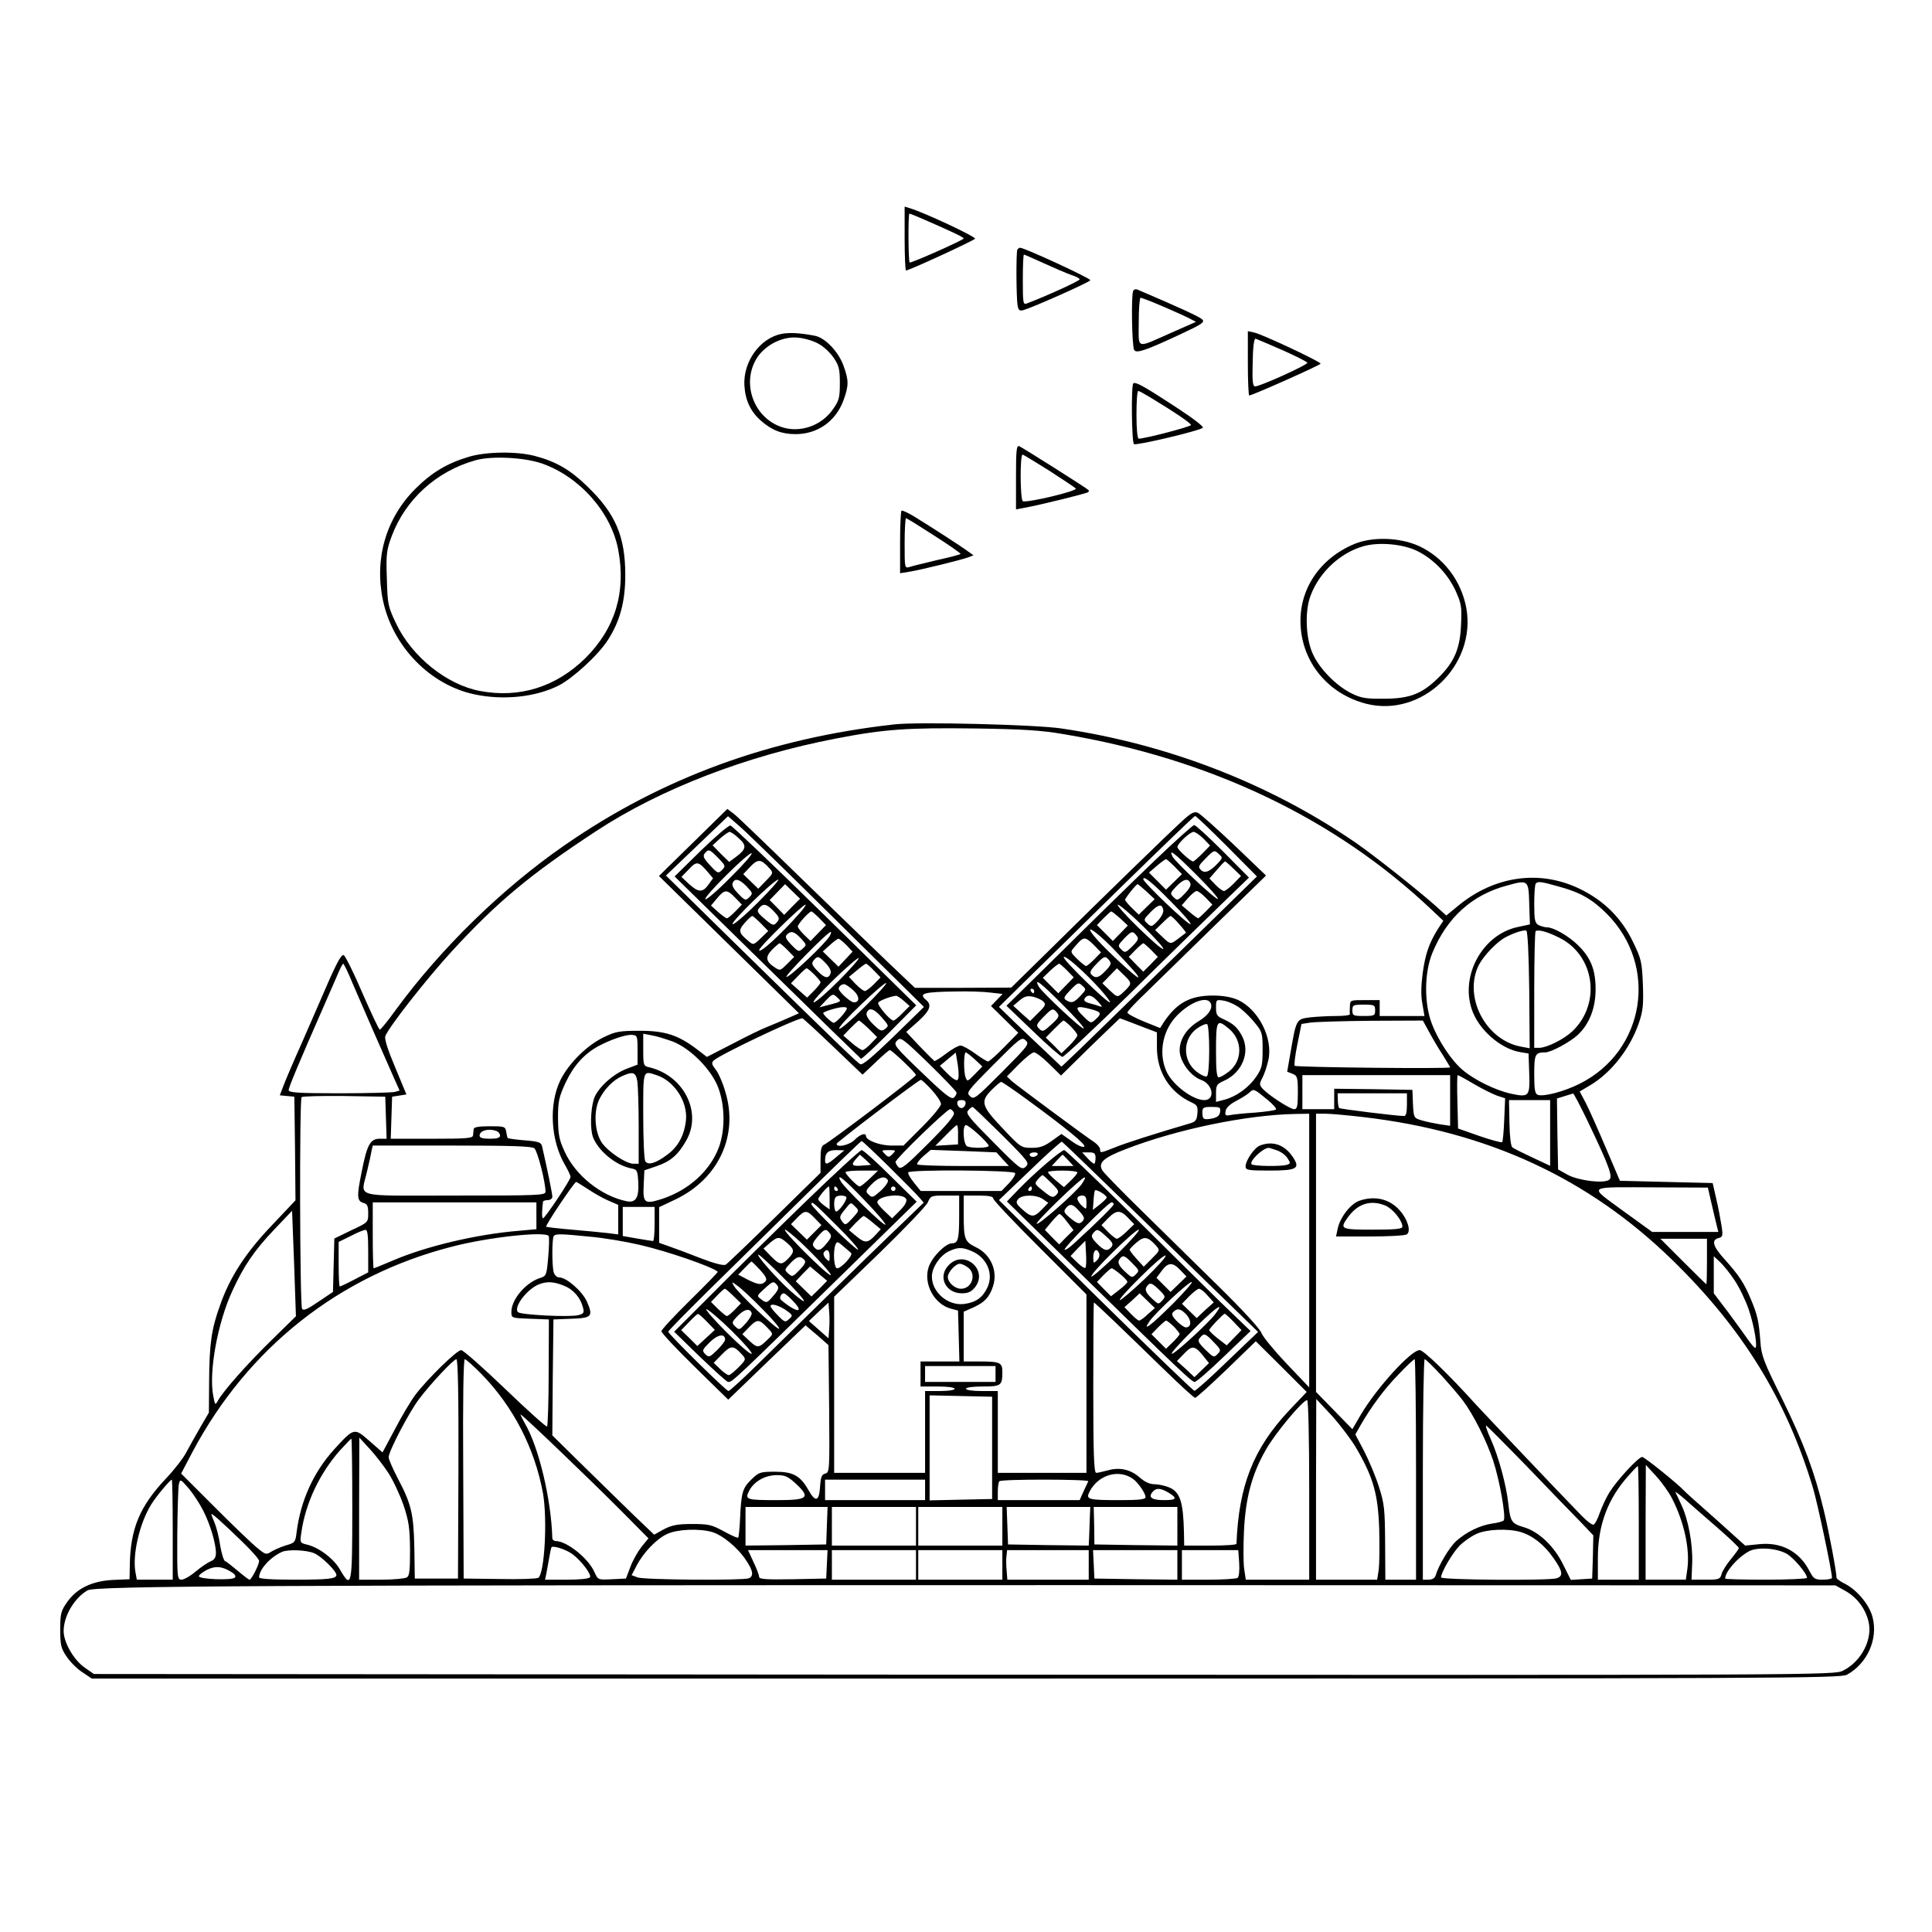 <?xml version="1.0" standalone="no"?>
<!DOCTYPE svg PUBLIC "-//W3C//DTD SVG 20010904//EN"
 "http://www.w3.org/TR/2001/REC-SVG-20010904/DTD/svg10.dtd">
<svg version="1.0" xmlns="http://www.w3.org/2000/svg"
 width="850pt" height="850pt" viewBox="0 0 850 850"
 preserveAspectRatio="xMidYMid meet">
<g transform="translate(0,850) scale(0.1,-0.1)"
fill="#000000" stroke="none">
<path d="M3980 7451 c0 -78 3 -141 6 -141 14 0 304 134 304 140 0 10 -221 114
-287 134 l-23 7 0 -140z m86 83 c122 -53 174 -78 174 -83 0 -7 -233 -110 -238
-106 -6 6 -7 215 -1 215 4 0 33 -12 65 -26z"/>
<path d="M4476 7402 c-6 -10 -5 -212 1 -246 4 -22 9 -25 27 -20 46 14 291 123
293 131 3 8 -290 143 -309 143 -4 0 -9 -4 -12 -8z m118 -61 c46 -21 100 -44
120 -51 20 -6 36 -15 36 -19 0 -7 -150 -75 -232 -106 -17 -7 -18 2 -18 104 0
61 2 111 5 111 2 0 43 -18 89 -39z"/>
<path d="M4986 7221 c-10 -15 -6 -246 4 -261 10 -16 51 -2 209 72 90 42 103
51 90 63 -11 11 -106 55 -285 131 -7 3 -15 1 -18 -5z m130 -69 c49 -21 102
-45 117 -53 l29 -15 -109 -48 c-159 -70 -143 -76 -143 48 0 58 4 106 8 106 5
0 49 -17 98 -38z"/>
<path d="M3438 7031 c-95 -19 -169 -123 -163 -227 4 -65 27 -115 73 -155 48
-42 91 -59 152 -59 96 0 175 55 210 146 25 68 25 90 0 158 -23 61 -81 121
-126 129 -62 12 -111 15 -146 8z m164 -44 c21 -11 50 -38 65 -60 24 -35 28
-50 28 -112 0 -63 -3 -77 -30 -115 -50 -73 -145 -106 -226 -79 -125 42 -179
197 -107 307 39 58 117 95 183 86 28 -3 67 -15 87 -27z"/>
<path d="M5490 6901 c0 -77 3 -141 6 -141 13 0 314 134 314 140 0 9 -258 130
-292 137 l-28 6 0 -142z m149 60 c61 -27 112 -53 113 -57 0 -10 -208 -104
-230 -104 -10 0 -13 22 -11 93 1 80 6 117 13 117 1 0 53 -22 115 -49z"/>
<path d="M4986 6813 c-10 -10 -7 -261 3 -267 11 -7 290 59 303 72 5 5 -45 43
-117 90 -142 93 -180 114 -189 105z m74 -61 c106 -64 180 -114 180 -122 0 -7
-203 -60 -230 -60 -6 0 -10 43 -10 105 0 58 3 105 8 105 4 0 27 -13 52 -28z"/>
<path d="M4470 6401 l0 -142 38 7 c61 11 275 63 280 69 3 3 3 7 1 9 -9 9 -292
188 -305 193 -12 4 -14 -20 -14 -136z m145 29 c60 -39 113 -74 118 -79 11 -11
-218 -65 -233 -56 -12 7 -13 205 -1 205 3 0 55 -32 116 -70z"/>
<path d="M2065 6491 c-98 -29 -166 -70 -238 -142 -129 -129 -181 -308 -142
-491 43 -203 208 -372 403 -413 127 -27 269 -12 370 39 64 33 175 135 217 201
53 83 76 169 76 285 0 170 -43 271 -168 391 -75 73 -138 109 -230 133 -80 21
-212 19 -288 -3z m319 -30 c166 -58 305 -215 336 -380 35 -186 -13 -345 -144
-476 -129 -127 -290 -178 -464 -145 -146 27 -300 151 -369 296 -36 76 -38 84
-41 199 -4 109 -1 126 22 188 61 161 197 284 368 332 71 20 213 13 292 -14z"/>
<path d="M3966 6253 c-3 -4 -6 -67 -6 -141 l0 -134 43 7 c49 8 224 51 257 63
l23 9 -24 17 c-31 23 -169 112 -236 153 -28 17 -54 29 -57 26z m145 -110 c66
-42 117 -78 115 -80 -2 -3 -48 -15 -103 -27 -54 -13 -108 -26 -120 -30 -23 -7
-23 -7 -23 103 0 61 3 111 6 111 4 0 60 -35 125 -77z"/>
<path d="M5957 6106 c-152 -64 -243 -201 -235 -356 8 -166 122 -303 288 -346
245 -63 487 169 441 422 -23 120 -100 222 -209 272 -84 38 -205 42 -285 8z
m278 -30 c71 -35 133 -99 168 -173 26 -58 29 -71 25 -151 -4 -104 -29 -164
-98 -232 -72 -72 -127 -94 -240 -94 -81 -1 -102 3 -143 23 -69 34 -143 110
-172 176 -31 69 -35 190 -8 257 39 102 130 186 232 215 67 19 172 10 236 -21z"/>
<path d="M3935 5313 c-548 -61 -1023 -235 -1450 -531 -275 -190 -545 -454
-743 -724 -35 -49 -67 -88 -71 -88 -4 0 -38 73 -77 162 -38 89 -75 163 -82
166 -12 4 -37 -46 -102 -198 -15 -36 -54 -123 -85 -195 -32 -71 -66 -151 -76
-177 l-18 -47 32 -3 32 -3 3 -228 2 -228 -102 -108 c-116 -121 -186 -228 -230
-354 -38 -105 -47 -170 -48 -337 l-1 -135 -38 -65 c-21 -36 -48 -85 -61 -109
-12 -24 -52 -76 -89 -115 -117 -124 -158 -222 -160 -387 l-1 -57 -73 -3 c-93
-5 -159 -37 -202 -98 -27 -39 -30 -50 -30 -120 0 -68 3 -83 28 -119 15 -23 46
-54 69 -69 l42 -28 3845 0 c3588 0 3848 1 3877 17 89 49 137 156 113 251 -13
55 -67 120 -120 148 -21 10 -39 23 -39 27 0 27 -34 206 -56 297 -41 170 -88
296 -184 492 -80 161 -91 189 -95 250 -7 92 -13 118 -42 187 -30 72 -53 106
-115 175 -52 57 -60 86 -27 94 18 5 20 10 13 54 -4 26 -14 80 -23 118 l-16 70
-204 5 -204 5 -62 145 c-34 80 -73 168 -88 197 l-27 51 44 26 c94 55 178 162
217 277 18 54 20 80 17 169 -4 97 -7 111 -43 185 -50 105 -128 183 -236 235
-174 84 -371 57 -530 -72 l-56 -46 -44 40 c-82 73 -273 224 -354 280 -378 260
-826 434 -1295 503 -112 17 -634 30 -735 18z m745 -43 c643 -108 1193 -370
1617 -771 l53 -50 -25 -38 c-38 -62 -54 -107 -66 -194 -7 -56 -8 -99 -1 -134
l9 -53 -98 0 -99 0 0 35 0 35 -65 0 c-64 0 -65 0 -66 -27 -1 -16 -1 -31 0 -35
0 -5 -27 -8 -61 -8 -35 0 -87 -3 -115 -6 -60 -8 -60 -7 -86 -159 l-14 -80 23
-9 c22 -9 24 -16 24 -83 0 -60 -3 -73 -16 -73 -18 0 -112 61 -138 89 -16 18
-16 22 -2 49 9 17 20 51 26 77 22 97 -43 224 -134 266 -27 12 -65 19 -110 19
-100 0 -159 -32 -217 -119 l-15 -24 -72 29 c-39 16 -72 34 -72 39 0 6 35 43
78 84 42 41 179 175 304 297 l228 222 -140 134 c-77 73 -149 137 -160 142 -16
7 -30 0 -72 -39 -58 -53 -331 -318 -586 -570 l-163 -160 -212 -1 -212 0 -100
95 c-55 52 -228 220 -385 372 -157 153 -297 288 -312 299 l-28 21 -150 -147
-151 -148 308 -302 308 -302 -50 -22 c-27 -12 -68 -29 -90 -38 -22 -8 -91 -42
-152 -74 l-113 -58 -43 33 c-83 63 -140 82 -252 82 -88 0 -107 -3 -158 -28
-74 -35 -155 -115 -192 -190 -51 -106 -43 -264 21 -373 13 -22 24 -46 24 -52
0 -14 -112 -181 -121 -182 -6 0 -5 36 0 73 1 4 10 7 21 7 11 0 20 7 20 15 0
12 -20 112 -45 221 -4 18 -14 22 -76 27 -39 3 -73 8 -75 10 -2 2 -5 14 -7 28
-4 23 -8 24 -73 24 -48 0 -69 -4 -70 -12 -1 -7 -2 -20 -3 -28 -1 -13 -28 -15
-181 -15 l-181 0 3 93 3 92 32 5 31 5 -49 118 c-33 78 -48 125 -44 138 12 36
179 250 293 374 198 216 347 340 637 530 281 184 658 330 1054 406 212 41 313
48 616 44 205 -3 287 -8 385 -25z m-990 -830 l375 -370 -133 -130 c-93 -90
-138 -128 -147 -122 -14 7 -85 75 -578 558 l-277 272 137 131 136 130 56 -49
c31 -27 225 -216 431 -420z m1708 337 l132 -133 -352 -344 c-194 -190 -388
-378 -430 -419 l-78 -74 -67 64 c-38 35 -99 94 -138 131 l-70 68 110 108 c61
59 253 248 428 420 175 171 321 312 325 312 4 0 67 -60 140 -133z m1330 -253
l3 -91 -56 -12 c-152 -34 -250 -211 -200 -361 29 -89 127 -175 214 -189 l36
-6 3 -88 c3 -102 0 -106 -84 -88 -65 15 -156 59 -207 102 -49 40 -108 128
-137 204 -35 89 -34 226 2 313 64 155 174 255 328 296 94 26 95 25 98 -80z
m132 75 c92 -25 145 -55 209 -119 229 -229 169 -604 -119 -748 -67 -34 -159
-58 -184 -49 -13 5 -16 23 -16 91 0 88 4 96 49 96 25 0 110 46 144 78 50 48
77 117 77 200 0 87 -22 140 -79 195 -40 39 -106 77 -134 77 -10 0 -27 5 -38
10 -16 9 -19 22 -19 94 0 45 3 86 7 89 10 10 22 9 103 -14z m-132 -453 l2
-258 -37 7 c-157 28 -256 220 -187 359 21 41 81 104 119 123 36 19 76 32 90
29 6 -2 11 -99 13 -260z m133 228 c155 -77 185 -289 57 -411 -37 -35 -111 -72
-145 -73 l-23 0 0 253 c0 140 3 257 6 260 10 9 52 -2 105 -29z m-5309 -202
c37 -86 132 -304 181 -414 l25 -56 -21 -6 c-12 -3 -122 -6 -244 -6 -181 0
-223 3 -223 14 0 12 46 122 151 361 22 50 50 114 62 142 12 29 24 53 27 53 3
0 22 -39 42 -88z m2806 -39 l53 -6 -25 -26 -26 -27 60 -59 60 -59 -62 -63
c-34 -35 -66 -63 -71 -63 -5 0 -31 16 -57 35 -26 19 -55 35 -64 35 -10 0 -38
-16 -63 -35 -26 -20 -49 -34 -52 -33 -3 2 -32 31 -65 65 l-59 63 52 46 c52 47
62 72 36 94 -36 30 -12 36 135 38 52 1 119 -1 148 -5z m967 -44 c14 -22 -7
-55 -50 -81 -54 -32 -85 -80 -85 -129 0 -48 47 -113 94 -130 53 -19 64 -89 14
-89 -48 0 -133 62 -163 120 -38 76 -24 176 35 243 56 63 136 97 155 66z m134
-27 c19 -15 49 -45 65 -66 29 -35 31 -44 31 -114 0 -68 -3 -82 -28 -119 -33
-48 -87 -87 -139 -101 l-38 -10 0 39 c0 34 4 40 33 53 81 35 119 125 82 197
-21 39 -37 54 -82 75 -28 12 -33 19 -33 50 0 37 0 37 37 31 20 -4 52 -19 72
-35z m591 -7 c0 -23 -3 -25 -50 -25 -47 0 -50 2 -50 25 0 23 3 25 50 25 47 0
50 -2 50 -25z m-2385 -159 l130 -124 57 54 c31 30 59 54 63 54 9 0 115 -101
115 -110 0 -8 -382 -297 -404 -306 -12 -5 -16 -21 -16 -65 l0 -59 -201 -197
c-111 -109 -208 -202 -216 -207 -10 -5 -46 4 -107 27 -50 20 -112 43 -138 52
l-48 17 0 78 0 79 74 35 c188 91 276 281 217 473 -11 39 -30 82 -42 97 -18 23
-20 30 -8 41 27 25 356 182 389 185 3 0 64 -56 135 -124z m1344 93 l81 -31 0
-67 c0 -108 57 -198 154 -242 23 -11 27 -18 24 -48 -2 -27 -8 -36 -28 -42
-160 -47 -285 -87 -332 -106 -68 -27 -68 -27 -68 -9 0 7 -12 22 -27 32 -43 28
-335 245 -361 267 l-22 21 52 53 c29 29 59 53 67 53 9 0 39 -23 67 -51 l52
-51 128 126 c71 69 130 125 131 126 1 0 38 -14 82 -31z m1279 -30 c15 -28 42
-74 60 -101 17 -28 32 -52 32 -54 0 -7 -677 0 -684 7 -3 3 2 46 12 95 l18 89
39 6 c22 3 142 7 268 8 l227 1 28 -51z m-968 -79 c0 -65 -4 -111 -10 -115 -6
-4 -26 5 -44 19 -65 49 -64 148 3 193 18 12 37 20 42 17 5 -3 9 -54 9 -114z
m88 93 c60 -51 59 -141 -2 -188 -18 -14 -38 -25 -44 -25 -9 0 -12 34 -12 113
0 141 3 146 58 100z m-2603 -93 l0 -64 -45 -17 c-63 -23 -134 -88 -148 -137
-14 -47 -16 -131 -3 -165 23 -60 99 -123 166 -137 28 -5 30 -9 33 -58 4 -71
-10 -95 -51 -87 -112 23 -226 114 -273 219 -24 51 -28 74 -29 146 0 76 4 93
34 158 35 74 81 125 143 159 54 29 121 52 148 50 24 -2 25 -5 25 -67z m154 38
c78 -30 170 -122 201 -203 30 -80 31 -188 2 -265 -40 -103 -132 -186 -250
-225 -76 -24 -84 -19 -80 61 l3 65 53 18 c61 21 94 48 130 111 73 124 -8 287
-160 324 -27 6 -28 8 -28 77 l0 71 37 -7 c20 -3 61 -16 92 -27z m1249 -224 c2
-6 -4 -16 -11 -23 -12 -9 -38 11 -141 110 -121 116 -126 123 -110 140 16 18
22 14 138 -98 67 -65 122 -123 124 -129z m200 89 c-116 -116 -123 -122 -140
-106 -18 16 -13 22 104 140 116 116 123 122 140 106 18 -16 13 -22 -104 -140z
m-195 -34 c-5 -5 -22 5 -44 27 l-34 35 35 29 35 29 9 -55 c5 -34 5 -59 -1 -65z
m76 90 l33 -31 -33 -34 c-32 -33 -34 -34 -41 -13 -9 24 -8 109 1 109 3 0 21
-14 40 -31z m-1485 -96 c3 -21 6 -111 6 -200 l0 -163 -23 0 c-32 0 -109 51
-138 91 -33 47 -39 141 -11 195 23 45 61 83 100 100 47 21 59 17 66 -23z m87
26 c76 -26 135 -116 127 -197 -7 -66 -34 -117 -82 -152 -50 -38 -85 -48 -97
-29 -5 8 -9 98 -9 202 0 205 -3 197 61 176z m3489 -110 l0 -112 -42 6 c-24 4
-60 11 -80 17 -41 12 -39 7 -43 110 l-1 25 -172 3 -172 2 0 -45 0 -45 -70 0
-70 0 0 75 0 75 325 0 325 0 0 -111z m106 71 c38 -22 84 -45 102 -51 l34 -11
-4 -94 c-2 -51 -6 -96 -9 -99 -3 -3 -48 9 -100 27 l-94 33 -3 118 c-2 64 -1
117 1 117 3 0 36 -18 73 -40z m-2387 -25 c22 -24 41 -52 41 -62 0 -10 -37 -55
-82 -100 l-83 -83 -53 0 c-51 0 -112 23 -112 42 0 16 -27 7 -50 -17 -22 -23
-81 -36 -79 -17 0 7 358 279 370 281 4 1 25 -19 48 -44z m416 -40 c178 -130
267 -203 255 -210 -7 -4 -32 7 -56 25 l-44 31 -42 -30 c-33 -24 -52 -31 -89
-31 -46 0 -49 2 -128 86 -94 99 -99 118 -47 170 19 19 37 34 41 34 4 0 54 -34
110 -75z m1062 -4 c23 -19 40 -38 37 -42 -2 -4 -43 -10 -92 -14 -48 -3 -97 -8
-110 -11 -20 -4 -23 -1 -20 17 2 15 19 31 48 46 25 13 51 30 59 38 16 16 20
14 78 -34z m613 -21 c0 -33 -4 -50 -12 -50 -33 0 -282 31 -286 35 -3 3 -6 18
-6 35 l-1 30 153 0 152 0 0 -50z m802 -87 c91 -191 105 -232 87 -244 -25 -17
-134 -3 -181 22 l-43 24 -3 156 -2 156 32 10 c18 6 36 11 39 12 3 1 35 -61 71
-136z m-5294 30 l3 -93 -30 0 c-42 0 -56 -25 -80 -147 -22 -108 -21 -128 10
-136 15 -4 19 -14 19 -45 0 -40 0 -40 -75 -75 l-74 -36 -3 -117 -3 -118 -64
-43 c-48 -33 -66 -41 -72 -31 -10 16 -12 922 -2 931 4 4 88 6 187 5 l181 -3 3
-92z m2550 60 c-2 -10 -10 -18 -18 -18 -8 0 -16 8 -18 18 -2 12 3 17 18 17 15
0 20 -5 18 -17z m2572 -128 l0 -144 -77 36 c-43 20 -83 40 -89 45 -7 5 -12 48
-13 108 l-2 100 91 0 90 0 0 -145z m-2412 -8 c118 -118 122 -124 105 -140 -18
-16 -25 -11 -143 108 -106 107 -122 126 -111 139 8 9 16 16 20 16 3 0 61 -56
129 -123z m960 101 c-2 -16 -12 -24 -35 -29 -38 -7 -43 -4 -43 28 0 20 5 23
41 23 36 0 40 -2 37 -22z m-1171 -4 c4 -11 -29 -51 -112 -134 -99 -99 -120
-116 -132 -105 -7 8 -13 18 -13 23 0 13 226 232 240 232 6 0 13 -7 17 -16z
m1563 -606 l0 -602 -100 105 c-54 57 -104 118 -110 134 -6 18 -82 101 -188
205 -97 95 -250 246 -340 334 -90 88 -168 168 -173 178 -18 33 7 55 103 92
227 88 534 151 746 155 l62 1 0 -602z m240 587 c546 -64 989 -269 1358 -629
308 -300 501 -613 618 -1001 20 -66 84 -368 84 -397 0 -4 -18 -8 -40 -8 -36 0
-41 4 -59 38 -44 86 -124 129 -223 118 l-60 -6 -131 118 c-73 64 -134 119
-137 123 -25 28 -175 149 -185 149 -16 0 -109 -100 -143 -154 -14 -22 -33 -63
-43 -90 -9 -28 -22 -52 -28 -54 -6 -2 -30 16 -53 40 -116 119 -411 431 -464
488 -121 134 -231 240 -248 240 -38 0 -190 -167 -260 -286 l-36 -62 -80 82
-80 82 0 612 0 612 43 0 c23 0 98 -7 167 -15z m-1785 -77 l0 -43 -50 -3 -50
-3 45 45 c24 25 47 46 50 46 3 0 6 -19 5 -42z m90 1 c25 -23 45 -45 45 -50 0
-10 -70 -12 -94 -3 -18 7 -23 94 -6 94 6 0 31 -19 55 -41z m-2121 15 c9 -3 16
-12 16 -20 0 -10 -13 -14 -45 -14 -32 0 -45 4 -45 14 0 22 40 33 74 20z m1727
-157 c63 -62 123 -123 134 -136 l19 -22 -89 -86 c-80 -76 -212 -204 -636 -620
-69 -68 -129 -123 -134 -123 -10 0 -265 251 -265 261 0 4 82 87 182 186 100
98 290 285 422 415 133 131 244 238 247 238 3 0 57 -51 120 -113z m1116 -232
c191 -187 384 -375 428 -417 l80 -78 -135 -129 c-74 -72 -139 -130 -145 -130
-5 0 -201 189 -435 419 l-425 420 135 129 c74 72 138 129 142 128 3 -1 163
-155 355 -342z m-2676 313 c14 -12 49 -148 49 -191 0 -16 -28 -17 -400 -17
-458 0 -412 -13 -385 107 9 37 18 78 20 91 l5 22 348 0 c264 0 352 -3 363 -12z
m1329 -38 c-38 -33 -50 -37 -50 -16 0 34 13 46 49 46 l36 -1 -35 -29z m247 13
c-16 -16 -18 -16 -34 0 -16 16 -15 17 17 17 32 0 33 -1 17 -17z m484 -23 l28
-30 -198 0 c-109 0 -201 3 -205 7 -4 4 8 20 26 36 l33 28 144 -5 145 -6 27
-30z m154 20 c-3 -5 -13 -10 -21 -10 -8 0 -14 5 -14 10 0 6 9 10 21 10 11 0
17 -4 14 -10z m255 -15 c0 -14 -3 -25 -6 -25 -4 0 -17 11 -30 25 l-23 25 29 0
c25 0 30 -4 30 -25z m-354 -66 c3 -6 -9 -26 -27 -45 l-33 -34 -177 0 -178 0
-30 37 c-16 20 -28 40 -25 45 8 13 461 10 470 -3z m-1882 -69 c25 -17 65 -40
90 -51 l46 -20 0 -65 0 -65 -47 6 c-27 3 -97 10 -157 15 -60 5 -111 11 -113
13 -5 5 124 197 132 197 2 0 24 -14 49 -30z m4946 -65 c9 -38 19 -82 23 -97
l7 -28 -145 0 -146 0 -130 94 c-153 113 -167 103 156 102 l219 -1 16 -70z
m-3310 -54 c0 -103 -5 -121 -31 -121 -29 0 -88 -60 -103 -104 -25 -73 24 -165
99 -184 l30 -8 3 -112 3 -112 -86 0 -85 0 0 -55 0 -55 75 0 c43 0 75 -4 75
-10 0 -6 -28 -10 -65 -10 l-65 0 0 -180 0 -180 -200 0 -200 0 0 388 0 387 200
193 c109 106 205 206 212 222 12 29 16 30 75 30 l63 0 0 -89z m150 76 c0 -7
92 -105 205 -217 l205 -205 0 -392 0 -393 -195 0 -195 0 0 180 0 180 -70 0
c-40 0 -70 4 -70 10 0 6 31 10 74 10 81 0 86 4 86 65 0 40 -10 45 -101 45
l-69 0 0 110 0 109 43 19 c50 23 70 45 86 93 22 67 -10 140 -74 171 -51 25
-55 35 -55 146 l0 82 65 0 c46 0 65 -4 65 -13z m-2010 -76 l0 -59 -77 -7
c-185 -15 -409 -68 -555 -131 -44 -19 -82 -34 -84 -34 -2 0 -4 65 -4 145 l0
145 360 0 360 0 0 -59z m520 -36 c0 -41 -3 -75 -7 -75 -3 0 -35 5 -70 11 l-63
11 0 64 0 64 70 0 70 0 0 -75z m-1682 -508 c-106 -103 -216 -227 -239 -269
-12 -22 -13 -21 -21 22 -20 105 20 323 85 462 50 109 97 178 184 269 l78 82 9
-232 8 -232 -104 -102z m422 389 l0 -94 -60 -31 c-32 -17 -62 -31 -65 -31 -3
0 -5 44 -5 98 l0 98 53 26 c28 15 58 27 65 27 9 1 12 -24 12 -93z m794 66 c3
-5 2 -46 -2 -92 -7 -81 -8 -84 -37 -93 -63 -21 -125 -94 -125 -149 0 -27 0
-27 83 -30 l82 -3 -1 -233 c0 -128 -4 -235 -7 -238 -3 -4 -86 71 -184 165 -98
94 -185 171 -194 171 -19 0 -146 -124 -201 -196 -21 -28 -62 -97 -91 -153
l-54 -101 -57 50 c-68 59 -67 60 -156 -37 -91 -101 -147 -224 -165 -364 -5
-44 -8 -47 -47 -58 -23 -7 -52 -20 -65 -28 -21 -14 -25 -13 -60 16 -21 16
-105 97 -187 179 l-149 149 51 97 c243 456 644 774 1140 901 160 42 412 69
426 47z m182 -3 c60 -5 159 -22 219 -36 125 -29 315 -95 343 -118 2 -2 -53
-58 -122 -126 -69 -68 -126 -129 -126 -136 0 -7 66 -78 147 -157 l147 -144
170 164 170 163 51 -43 50 -44 3 -280 c2 -270 2 -280 -17 -285 -16 -4 -20 -15
-23 -58 -4 -65 -20 -70 -51 -15 -36 64 -68 81 -147 81 -65 0 -71 -2 -104 -34
-39 -38 -45 -57 -50 -174 -2 -43 -6 -80 -8 -82 -3 -3 -31 10 -64 28 -53 29
-67 32 -139 32 -64 0 -89 -5 -124 -23 l-43 -24 -92 88 c-50 49 -151 147 -224
219 l-132 130 2 255 3 255 78 3 c91 3 98 10 69 76 -21 46 -90 106 -122 106
-10 0 -20 10 -24 23 -8 30 -8 152 1 160 9 9 31 9 159 -4z m4914 -109 c0 -55
-1 -100 -3 -100 -1 0 -47 45 -102 100 l-100 100 103 0 102 0 0 -100z m-3236
46 c68 -28 99 -100 70 -161 -21 -44 -50 -65 -102 -72 -71 -9 -142 51 -142 121
0 39 34 90 73 110 40 19 59 20 101 2z m3357 -128 c21 -31 49 -89 63 -130 25
-75 40 -168 28 -168 -4 0 -18 17 -32 37 -14 20 -53 74 -87 120 l-63 83 0 82 0
81 26 -24 c14 -13 44 -49 65 -81z m-5151 -24 c43 -17 74 -53 85 -97 6 -22 3
-27 -20 -33 -39 -10 -254 1 -266 13 -21 21 38 100 91 122 36 14 64 13 110 -5z
m1168 -193 l-3 -39 -43 38 -43 38 43 41 43 40 3 -40 c2 -21 2 -57 0 -78z
m1252 38 c47 -45 144 -139 217 -210 73 -71 136 -129 141 -129 5 0 67 56 138
124 l129 125 112 -111 112 -112 -77 -81 c-158 -168 -222 -332 -232 -587 0 -5
-52 -8 -115 -8 l-115 0 -1 58 c-3 134 -17 178 -65 198 -19 8 -48 14 -65 14
-20 0 -43 10 -65 30 -40 35 -88 46 -140 31 -22 -6 -45 -11 -51 -11 -10 0 -13
82 -13 375 0 206 1 375 3 375 1 0 40 -36 87 -81z m-2883 -651 l-2 -483 -95 0
-95 0 -2 134 c-3 151 -13 194 -74 309 -21 41 -39 81 -39 91 0 26 91 200 134
256 51 68 152 175 164 175 7 0 10 -163 9 -482z m103 415 c139 -143 233 -326
269 -523 20 -116 7 -354 -21 -372 -7 -4 -84 -7 -170 -5 l-158 2 -2 483 c-2
304 1 482 7 482 5 0 39 -30 75 -67z m4110 -418 l0 -485 -68 0 -67 0 -1 163
c-1 146 -3 170 -27 245 -14 45 -44 116 -65 157 l-39 74 22 39 c46 80 105 161
168 225 35 37 67 67 71 67 3 0 6 -218 6 -485z m115 410 c37 -41 79 -90 92
-108 46 -62 102 -173 132 -262 29 -88 57 -247 47 -264 -3 -4 -26 -11 -51 -14
-53 -8 -112 -36 -157 -76 -30 -26 -79 -108 -92 -153 -3 -11 -15 -18 -31 -18
l-25 0 0 485 c0 267 4 485 8 485 5 0 39 -34 77 -75z m-1965 10 l0 -35 -155 0
-155 0 0 35 0 35 155 0 155 0 0 -35z m-15 -325 l0 -225 -137 -3 -138 -3 0 231
0 231 138 -3 137 -3 0 -225z m1395 -185 l0 -395 -139 0 -140 0 -7 47 c-4 25
-4 101 -1 167 7 146 35 251 96 357 40 72 163 219 182 219 5 0 9 -162 9 -395z
m210 179 c73 -127 93 -200 98 -351 2 -73 1 -153 -2 -178 l-7 -45 -135 0 -134
0 0 398 1 397 69 -74 c37 -41 87 -107 110 -147z m-3231 -277 l114 -115 -31
-38 c-17 -22 -39 -61 -49 -89 l-19 -50 -61 -3 c-62 -3 -62 -3 -77 30 -26 61
-122 138 -171 138 -8 0 -15 6 -15 13 -5 172 -60 402 -121 505 -10 18 -19 36
-19 39 0 7 302 -282 449 -430z m3982 198 c96 -100 200 -208 232 -240 l57 -60
-2 -95 -3 -95 -47 -3 -47 -3 -33 66 c-39 81 -108 147 -174 166 -54 16 -59 24
-68 104 -9 82 -43 207 -77 283 -16 35 -25 62 -20 60 4 -2 86 -84 182 -183z
m-5171 -185 c0 -342 -3 -354 -55 -264 -28 48 -95 98 -147 109 -28 7 -29 8 -22
53 18 128 80 259 169 360 26 28 48 52 51 52 2 0 4 -139 4 -310z m159 159 c21
-32 50 -95 66 -140 24 -72 28 -101 29 -197 0 -90 -2 -115 -14 -122 -8 -5 -59
-10 -112 -10 l-98 0 0 313 1 312 46 -50 c25 -27 62 -75 82 -106z m5501 -219
l0 -250 -90 0 -90 0 0 96 c0 144 44 262 137 364 19 22 37 40 39 40 2 0 4 -112
4 -250z m147 106 c53 -104 78 -221 67 -307 l-7 -49 -88 0 -89 0 0 253 1 252
45 -49 c25 -27 57 -72 71 -100z m-2373 88 c23 -16 56 -64 56 -81 0 -10 -29
-13 -114 -13 -141 0 -150 3 -132 38 38 73 127 100 190 56z m-1482 -22 c65 -61
53 -72 -81 -72 -138 0 -145 2 -125 41 21 41 70 69 122 69 36 0 49 -6 84 -38z
m-2742 -202 l0 -220 -79 0 -79 0 -6 33 c-14 77 18 216 70 299 23 37 83 108 90
108 2 0 4 -99 4 -220z m134 84 c31 -61 56 -144 56 -187 0 -19 -7 -30 -23 -36
-12 -5 -42 -25 -66 -45 -23 -20 -52 -36 -62 -36 -19 0 -20 8 -19 198 1 108 4
208 7 222 6 24 7 23 43 -18 20 -24 49 -68 64 -98z m3176 91 l0 -45 -220 0
-220 0 0 45 0 45 220 0 220 0 0 -45z m718 38 c-2 -5 -12 -25 -21 -45 l-17 -38
-180 0 -180 0 0 38 c0 21 3 42 7 45 9 10 396 9 391 0z m353 -50 c41 -25 36
-33 -20 -33 -53 0 -70 12 -51 35 16 20 35 19 71 -2z m2417 -156 c50 -44 92
-83 92 -88 0 -4 -16 -26 -35 -49 -19 -23 -38 -53 -41 -66 -6 -22 -11 -24 -69
-24 l-63 0 3 73 c3 83 -17 192 -48 257 -11 25 -23 49 -26 55 -2 5 18 -10 45
-34 27 -24 91 -80 142 -124z m-3920 11 l-3 -83 -177 -3 -178 -2 0 85 0 85 180
0 181 0 -3 -82z m392 -3 l0 -85 -185 0 -185 0 0 85 0 85 185 0 185 0 0 -85z
m380 0 l0 -85 -185 0 -185 0 0 85 0 85 185 0 185 0 0 -85z m385 43 c-1 -24 -2
-62 -3 -86 l-2 -42 -177 2 -178 3 -3 83 -3 82 184 0 184 0 -2 -42z m385 -43
l0 -85 -182 2 -183 3 -1 83 -2 82 184 0 184 0 0 -85z m-4112 -70 c39 -38 72
-75 72 -82 0 -17 -33 -82 -42 -83 -4 0 -27 18 -52 39 -25 21 -50 41 -56 43 -5
1 -15 32 -21 67 -5 35 -16 79 -24 99 -8 19 -15 37 -15 40 0 7 43 -31 138 -123z
m2064 45 c46 -13 114 -69 150 -124 32 -47 35 -71 12 -80 -26 -10 -461 -7 -489
4 l-26 10 21 40 c30 59 89 120 135 141 45 21 139 25 197 9z m3557 0 c53 -15
106 -57 145 -114 42 -59 45 -81 14 -90 -41 -11 -508 -7 -508 4 0 22 51 109 82
140 18 18 51 41 73 51 44 21 139 25 194 9z m-4170 -98 c38 -28 84 -89 77 -101
-5 -7 -45 -11 -102 -11 l-96 0 6 28 c3 15 8 45 12 67 4 22 8 43 10 47 6 10 65
-9 93 -30z m5340 3 c29 -15 91 -87 91 -107 0 -4 -81 -8 -180 -8 -99 0 -180 2
-180 5 0 30 55 93 105 120 36 19 117 15 164 -10z m-6476 1 c31 -13 97 -78 97
-95 0 -17 -34 -21 -186 -21 -101 0 -154 4 -154 10 0 35 48 88 100 112 26 12
109 9 143 -6z m2255 -48 l-3 -63 -147 -3 c-115 -2 -148 0 -148 10 0 7 -11 37
-25 66 l-24 52 175 0 175 0 -3 -62z m392 -3 l0 -65 -185 0 -185 0 0 65 0 65
185 0 185 0 0 -65z m380 0 l0 -65 -185 0 -185 0 0 65 0 65 185 0 185 0 0 -65z
m380 0 l0 -65 -179 0 -179 0 -3 38 c-2 20 -3 49 -1 65 l3 27 180 0 179 0 0
-65z m390 0 l0 -65 -182 2 -183 3 -3 63 -3 62 186 0 185 0 0 -65z m272 8 c2
-33 -1 -61 -7 -65 -5 -4 -63 -8 -127 -8 l-118 0 0 65 0 65 124 0 124 0 4 -57z
m-4433 -40 c15 -9 20 -18 14 -24 -13 -13 -158 -7 -158 6 0 6 16 18 35 28 37
19 69 16 109 -10z m7101 -83 c49 -28 85 -74 100 -131 21 -78 -29 -178 -111
-219 -38 -20 -72 -20 -3867 -18 l-3829 3 -40 28 c-48 33 -93 111 -93 161 0 66
47 145 105 179 33 20 762 23 4340 23 l3350 -1 45 -25z"/>
<path d="M3084 4758 l-116 -114 407 -399 c224 -220 410 -401 413 -403 4 -1 60
51 125 116 l118 119 -401 394 c-221 217 -408 395 -416 397 -8 2 -66 -48 -130
-110z m166 54 c36 -31 34 -48 -12 -82 l-30 -22 -37 36 -36 37 33 30 c18 16 37
29 42 29 5 0 24 -12 40 -28z m-90 -87 c33 -34 33 -36 16 -53 -16 -16 -19 -15
-52 21 -29 31 -33 41 -23 53 16 20 21 18 59 -21z m52 -87 c-55 -56 -105 -99
-109 -94 -4 4 39 53 95 108 56 56 105 98 109 94 4 -4 -39 -53 -95 -108z m172
43 c19 -21 19 -22 -14 -56 l-34 -35 -33 32 -33 32 31 33 c34 35 47 34 83 -6z
m-268 -20 l21 -25 -20 -28 c-26 -36 -44 -35 -86 3 l-33 31 33 34 c35 37 42 35
85 -15z m169 -61 c27 -29 28 -31 12 -47 -16 -16 -19 -16 -48 14 -20 20 -30 37
-26 47 9 24 30 19 62 -14z m48 -72 c-56 -56 -106 -98 -110 -94 -9 9 183 196
201 196 6 0 -35 -46 -91 -102z m152 -17 l-35 -36 -32 33 -32 32 34 35 34 35
33 -32 33 -32 -35 -35z m-250 39 l29 -30 -29 -30 c-16 -16 -32 -30 -37 -30 -4
0 -22 13 -39 28 l-31 28 27 32 c33 40 44 40 80 2z m170 -60 c23 -24 26 -32 15
-45 -16 -20 -19 -19 -59 15 -29 25 -32 32 -21 45 18 22 33 19 65 -15z m109
-12 c-81 -92 -174 -176 -174 -158 0 14 190 199 204 200 4 0 -9 -19 -30 -42z
m91 -18 l29 -30 -34 -35 -34 -35 -28 27 c-15 15 -28 31 -28 37 0 11 50 66 60
66 3 0 19 -14 35 -30z m-257 -23 l32 -33 -32 -31 c-32 -31 -34 -31 -53 -15
-46 38 -48 48 -19 81 15 17 30 31 34 31 3 0 20 -15 38 -33z m175 -65 c26 -28
27 -29 9 -45 -17 -16 -20 -15 -50 16 -25 26 -29 36 -20 45 18 18 32 15 61 -16z
m128 11 c-18 -33 -179 -185 -191 -181 -10 3 181 198 195 198 3 0 1 -8 -4 -17z
m73 -41 l27 -29 -31 -33 -31 -33 -34 33 -35 34 31 28 c16 15 34 28 38 28 4 0
20 -13 35 -28z m-259 -22 l29 -30 -31 -31 c-30 -30 -31 -31 -56 -14 -38 25
-41 45 -10 77 15 15 30 28 33 28 3 0 19 -14 35 -30z m168 -58 c18 -19 25 -35
21 -45 -9 -25 -27 -21 -59 13 -23 24 -26 32 -15 45 17 21 22 19 53 -13z m57
-77 c-52 -52 -101 -95 -110 -95 -8 1 32 46 89 101 57 55 106 97 109 94 3 -3
-36 -48 -88 -100z m155 45 l29 -30 -29 -30 c-16 -16 -34 -30 -40 -30 -6 0 -24
14 -41 31 l-29 31 35 29 c19 16 37 29 40 29 4 0 19 -13 35 -30z m-263 -17 c15
-15 28 -30 28 -35 0 -4 -13 -21 -29 -37 l-30 -30 -35 31 -36 32 32 33 c17 18
34 33 37 33 3 0 18 -12 33 -27z m220 -145 c-56 -56 -105 -98 -110 -94 -4 5 40
53 97 107 57 55 106 97 110 94 3 -3 -41 -52 -97 -107z m-49 76 c29 -25 31 -54
4 -54 -15 0 -67 47 -67 60 0 10 12 20 24 20 6 0 24 -12 39 -26z m-70 -55 c-10
-3 -31 -9 -48 -13 l-30 -8 29 31 c28 29 31 30 48 14 18 -16 18 -17 1 -24z
m293 8 l26 -23 -32 -32 c-17 -18 -35 -32 -39 -32 -15 0 -73 69 -67 79 6 9 52
27 78 30 4 1 19 -9 34 -22z m-252 -39 c-12 -22 -47 -58 -56 -58 -9 0 -51 40
-46 44 9 8 66 25 86 25 16 1 21 -3 16 -11z m156 -35 c31 -35 31 -37 14 -50
-16 -12 -22 -9 -53 21 -22 22 -32 40 -28 50 10 26 33 19 67 -21z m-58 -49 l37
-37 -27 -28 c-15 -16 -32 -29 -37 -29 -6 0 -27 14 -48 32 l-37 32 32 33 c18
18 34 33 37 33 3 0 22 -16 43 -36z"/>
<path d="M5074 4708 c-93 -89 -276 -268 -407 -398 l-239 -235 117 -112 c64
-62 123 -113 129 -113 7 0 141 125 297 278 156 154 338 331 404 395 l120 116
-115 116 c-63 63 -120 115 -126 115 -6 0 -87 -73 -180 -162z m221 102 l29 -30
-34 -35 c-19 -19 -37 -35 -41 -35 -11 0 -69 53 -69 63 0 15 54 66 71 67 8 0
28 -14 44 -30z m63 -108 c-36 -38 -58 -46 -75 -29 -13 13 -10 19 22 51 35 36
38 37 56 20 19 -17 19 -18 -3 -42z m-93 -52 c54 -54 97 -102 93 -105 -6 -7
-185 160 -199 186 -20 39 9 16 106 -81z m-97 37 l32 -33 -35 -34 -35 -34 -38
38 -37 37 35 30 c19 16 37 29 40 29 3 0 20 -15 38 -33z m259 -9 l33 -32 -32
-33 c-18 -18 -37 -33 -43 -33 -6 0 -23 12 -38 28 l-26 27 32 37 c18 21 34 38
37 38 2 0 19 -14 37 -32z m-273 -147 c50 -50 87 -93 84 -97 -8 -7 -208 184
-208 198 0 17 37 -12 124 -101z m83 83 c4 -10 -6 -27 -26 -47 -29 -30 -32 -30
-48 -14 -16 16 -15 18 12 47 32 33 53 38 62 14z m-192 -37 l35 -33 -35 -34
-35 -34 -30 29 c-16 16 -30 32 -30 36 0 8 49 69 55 69 2 0 20 -15 40 -33z
m260 -27 l29 -30 -29 -30 c-16 -16 -31 -30 -34 -30 -3 1 -21 13 -39 29 l-33
28 28 32 c15 17 32 31 38 31 6 0 24 -13 40 -30z m-277 -124 c53 -52 94 -98 90
-101 -4 -4 -53 38 -110 94 -57 55 -97 101 -90 101 7 0 57 -42 110 -94z m90 70
c2 -10 -9 -31 -24 -47 -26 -27 -29 -28 -46 -12 -18 16 -17 18 14 50 34 35 51
38 56 9z m-189 -37 l33 -31 -33 -34 -33 -34 -35 35 -35 35 29 30 c16 16 31 30
34 30 3 0 21 -14 40 -31z m259 -25 c18 -20 31 -37 30 -38 -2 -1 -16 -12 -32
-24 -36 -28 -37 -28 -73 7 l-31 29 32 31 c17 17 33 31 36 31 4 0 21 -16 38
-36z m-292 -106 c93 -97 119 -128 111 -128 -10 0 -137 117 -180 166 -69 78
-14 47 69 -38z m104 56 c11 -13 9 -20 -18 -47 -30 -30 -33 -30 -49 -14 -16 16
-15 18 12 47 33 34 38 36 55 14z m-185 -104 c-16 -16 -32 -30 -37 -30 -4 0
-21 14 -39 31 -30 30 -31 31 -12 52 40 48 45 48 83 12 l34 -35 -29 -30z m250
40 l29 -30 -32 -33 -32 -32 -32 32 -32 33 29 30 c16 16 32 30 35 30 3 0 19
-14 35 -30z m-223 -174 c27 -31 46 -56 41 -56 -15 0 -203 184 -203 198 0 17
94 -66 162 -142z m38 129 c11 -13 8 -21 -15 -45 -31 -33 -45 -36 -63 -18 -9 9
-5 19 20 45 36 38 41 39 58 18z m-185 -45 l29 -30 -34 -35 -34 -35 -34 34 -34
34 32 31 c18 17 36 31 40 31 3 0 19 -14 35 -30z m272 -69 c-6 -9 -21 -23 -32
-33 -19 -16 -21 -15 -53 15 l-32 31 32 33 32 33 33 -32 c27 -26 30 -34 20 -47z
m-292 -81 c54 -54 97 -102 93 -105 -6 -7 -185 160 -199 186 -20 39 9 16 106
-81z m78 38 c-29 -30 -39 -33 -63 -18 -12 8 -9 15 19 44 33 34 36 35 53 19 18
-16 17 -17 -9 -45z m-203 22 c0 -5 -2 -10 -4 -10 -3 0 -8 5 -11 10 -3 6 -1 10
4 10 6 0 11 -4 11 -10z m40 -46 c13 -12 10 -19 -22 -50 l-36 -36 -37 33 -37
34 27 23 c21 18 34 22 59 17 17 -4 38 -13 46 -21z m241 -1 c19 -21 21 -25 6
-20 -11 4 -30 10 -43 13 -24 6 -30 15 -17 27 12 13 30 7 54 -20z m-28 -34 c42
-11 45 -19 17 -44 -20 -18 -21 -18 -50 10 -47 45 -39 54 33 34z m-152 -15 c11
-14 8 -21 -25 -51 -35 -32 -39 -34 -54 -19 -15 14 -13 19 18 51 39 40 43 41
61 19z m61 -61 c15 -15 28 -32 28 -38 0 -6 -16 -26 -35 -45 l-35 -34 -34 35
-35 34 37 38 c20 20 38 37 41 37 3 0 18 -12 33 -27z"/>
<path d="M5543 3460 c-25 -10 -63 -66 -63 -92 0 -16 12 -18 104 -18 124 0 138
9 103 61 -36 53 -88 71 -144 49z m75 -21 c17 -6 38 -21 46 -34 14 -21 14 -24
0 -29 -23 -9 -152 -7 -158 2 -9 15 49 70 75 72 3 0 20 -5 37 -11z"/>
<path d="M5980 3217 c-39 -14 -85 -74 -95 -124 l-7 -33 149 0 c81 0 154 4 162
9 20 13 5 66 -31 106 -44 50 -109 66 -178 42z m115 -21 c33 -14 75 -66 75 -93
0 -10 -33 -13 -130 -13 -140 0 -146 3 -113 50 44 64 102 83 168 56z"/>
<path d="M3542 3211 c-130 -126 -313 -306 -406 -400 l-170 -170 114 -111 c63
-60 118 -110 123 -110 20 0 11 -9 601 569 l229 224 -115 113 c-63 63 -120 114
-127 114 -7 0 -119 -103 -249 -229z m253 161 c-46 -4 -53 2 -30 28 l18 20 25
-22 24 -23 -37 -3z m32 -57 c-20 -19 -40 -35 -45 -35 -10 0 -62 53 -62 63 0 4
32 7 72 7 l71 0 -36 -35z m-23 -96 c54 -56 95 -104 91 -107 -6 -7 -181 162
-196 191 -22 40 14 11 105 -84z m102 89 c4 -6 -8 -25 -30 -46 -35 -31 -39 -33
-54 -18 -15 14 -14 18 13 46 30 31 59 39 71 18z m-256 -78 l0 -51 -25 18 c-13
10 -25 22 -25 27 0 9 39 56 47 56 2 0 3 -23 3 -50z m35 40 c3 -5 1 -10 -4 -10
-6 0 -11 5 -11 10 0 6 2 10 4 10 3 0 8 -4 11 -10z m255 0 c0 -5 -4 -10 -10
-10 -5 0 -10 5 -10 10 0 6 5 10 10 10 6 0 10 -4 10 -10z m-217 -36 c8 -8 -31
-64 -44 -64 -10 0 -13 53 -2 63 8 9 38 9 46 1z m264 -10 c4 -10 -6 -28 -28
-50 l-34 -34 -33 31 c-17 16 -32 34 -32 39 0 30 116 43 127 14z m-307 -115
c56 -55 99 -104 95 -107 -6 -6 -205 187 -205 200 0 16 11 6 110 -93z m70 31
c-29 -31 -31 -32 -45 -14 -14 20 -13 23 24 67 14 17 16 17 33 -1 19 -18 18
-19 -12 -52z m-165 0 l29 -30 -32 -32 -32 -32 -35 34 -35 34 27 28 c34 35 43
35 78 -2z m255 -19 l35 -29 -20 -22 c-36 -40 -49 -41 -86 -10 l-34 28 29 31
c17 17 32 31 36 31 3 0 21 -13 40 -29z m-321 -83 c73 -69 146 -148 135 -148
-17 1 -217 200 -200 200 5 0 34 -24 65 -52z m131 37 c10 -12 8 -20 -12 -44
-26 -33 -40 -38 -57 -17 -9 10 -5 20 16 45 31 35 36 37 53 16z m-182 -48 c27
-25 28 -35 0 -64 -29 -30 -38 -29 -77 11 l-32 33 31 27 c33 27 40 27 78 -7z
m276 -39 c12 -9 -42 -68 -61 -68 -14 0 -19 74 -7 105 6 14 10 13 33 -7 14 -12
30 -26 35 -30z m-94 -15 c0 -25 -1 -26 -16 -11 -9 9 -13 21 -10 27 13 20 26
11 26 -16z m-205 -93 c106 -106 125 -141 33 -60 -61 55 -154 160 -141 160 5 0
53 -45 108 -100z m93 78 c9 -9 5 -19 -20 -45 -30 -31 -33 -32 -50 -16 -18 16
-17 17 9 45 29 31 43 34 61 16z m-194 -45 c25 -28 32 -41 24 -50 -15 -18 -33
-16 -80 8 l-40 21 28 29 c15 16 29 29 31 29 1 0 18 -17 37 -37z m261 -83 l-35
-34 -35 34 -34 33 31 33 32 32 37 -31 38 -32 -34 -35z m-251 -89 c44 -44 77
-83 74 -87 -8 -7 -185 161 -200 190 -10 18 -9 18 18 -2 16 -11 65 -57 108
-101z m65 105 c9 -11 6 -21 -15 -45 -29 -35 -32 -36 -57 -16 -18 13 -17 15 15
44 38 35 41 36 57 17z m-192 -48 l33 -32 -27 -28 c-15 -15 -30 -28 -35 -28 -4
0 -21 14 -39 31 l-31 31 28 29 c15 16 30 29 33 29 3 0 20 -14 38 -32z m262
-22 c54 -56 14 -52 -53 5 -9 8 0 29 13 29 4 0 22 -15 40 -34z m-33 -39 c33
-23 33 -25 16 -40 -17 -16 -20 -15 -50 16 -18 18 -32 36 -32 40 0 14 32 6 66
-16z m-238 -91 c53 -52 93 -98 89 -102 -4 -5 -54 38 -110 94 -56 56 -96 102
-89 102 7 0 57 -42 110 -94z m89 77 c2 -6 -9 -26 -25 -44 -28 -31 -30 -32 -47
-15 -17 16 -16 19 11 47 28 29 54 35 61 12z m-196 -39 l34 -35 -39 -36 -38
-35 -35 35 -36 35 34 35 c19 20 36 36 40 36 3 1 21 -15 40 -35z m263 -23 c28
-29 28 -30 10 -48 -46 -45 -50 -46 -85 -14 l-33 31 29 30 c36 37 44 37 79 1z
m-184 -55 c0 -7 -16 -27 -35 -46 -33 -32 -36 -33 -52 -18 -15 16 -14 19 19 52
35 35 68 41 68 12z m74 -65 c19 -21 19 -22 -14 -56 -19 -19 -38 -35 -44 -35
-5 0 -23 12 -38 27 l-28 27 36 37 c40 41 51 41 88 0z"/>
<path d="M4603 3381 c-38 -32 -92 -83 -121 -113 l-52 -54 327 -320 c427 -418
486 -474 499 -474 7 0 65 50 129 112 l117 112 -134 129 c-73 72 -255 251 -404
399 -149 147 -276 268 -282 268 -6 0 -42 -27 -79 -59z m97 14 l23 -25 -48 0
-48 0 23 25 c13 14 24 25 25 25 1 0 12 -11 25 -25z m40 -53 c0 -5 -13 -21 -30
-37 l-29 -28 -35 29 c-19 16 -35 32 -35 37 -1 4 28 7 64 7 36 0 65 -4 65 -8z
m-113 -48 c32 -32 34 -37 20 -51 -14 -14 -20 -13 -57 17 -39 31 -40 33 -24 51
9 11 19 19 21 19 2 0 20 -16 40 -36z m131 -5 c-31 -41 -190 -181 -197 -173 -7
7 197 204 211 204 5 0 -2 -14 -14 -31z m-218 -19 c0 -5 -5 -10 -11 -10 -5 0
-7 5 -4 10 3 6 8 10 11 10 2 0 4 -4 4 -10z m329 -39 c0 -3 -14 -17 -30 -30
l-31 -24 3 39 c1 21 4 42 6 46 4 9 53 -21 52 -31z m-280 -7 l23 -16 -28 -29
c-35 -36 -46 -36 -86 0 -28 25 -30 31 -19 45 17 21 80 21 110 0z m191 -16 c0
-30 0 -31 -20 -13 -11 10 -20 24 -20 32 0 7 9 13 20 13 16 0 20 -7 20 -32z
m120 -6 c0 -7 -69 -76 -173 -171 -20 -19 -39 -32 -43 -29 -7 7 192 208 206
208 6 0 10 -4 10 -8z m-154 -28 c27 -29 29 -37 11 -52 -9 -8 -22 -3 -47 18
-29 24 -32 30 -21 44 18 22 30 20 57 -10z m217 -32 l27 -28 -33 -32 c-18 -18
-38 -32 -43 -32 -6 0 -23 14 -39 30 l-29 30 29 30 c36 37 54 38 88 2z m-268
-18 l28 -36 -32 -31 -31 -32 -32 32 -31 32 29 35 c16 19 32 35 35 35 4 1 19
-15 34 -35z m173 -65 c27 -24 31 -33 22 -45 -18 -21 -33 -17 -65 16 -23 24
-26 32 -15 45 17 20 20 19 58 -16z m49 -75 c-60 -58 -111 -103 -115 -100 -9
10 190 206 208 206 8 0 -34 -48 -93 -106z m168 37 c19 -22 19 -22 -17 -58
l-36 -36 -31 34 c-17 19 -31 37 -31 41 0 3 14 18 31 32 33 28 48 26 84 -13z
m-310 -99 c-3 -3 -19 7 -35 23 l-30 29 32 34 33 33 3 -56 c2 -32 1 -60 -3 -63z
m61 63 c3 -8 -1 -22 -10 -30 -15 -15 -16 -14 -16 14 0 32 16 42 26 16z m161
-92 c-16 -16 -18 -15 -47 12 -33 31 -36 45 -18 63 10 10 20 5 47 -23 33 -33
35 -36 18 -52z m40 -19 c-55 -52 -104 -94 -110 -94 -7 0 34 46 91 102 56 56
105 98 110 94 4 -5 -37 -50 -91 -102z m156 38 l27 -28 -35 -34 -35 -34 -31 31
-31 31 23 31 c28 38 48 39 82 3z m-264 -18 c17 -14 31 -29 31 -34 0 -4 -16
-20 -36 -35 l-36 -28 -31 31 -31 32 29 30 c16 16 32 30 36 30 4 0 21 -12 38
-26z m184 -116 c-16 -18 -17 -17 -45 9 -31 29 -34 43 -16 61 9 9 19 5 45 -20
31 -30 32 -33 16 -50z m52 -9 c-99 -99 -144 -134 -107 -81 29 40 171 172 185
172 7 0 -29 -41 -78 -91z m148 31 l27 -30 -38 -34 -37 -35 -33 32 -32 31 32
33 c18 18 37 33 43 33 7 0 24 -13 38 -30z m-263 -82 c-16 -16 -34 -28 -38 -28
-5 0 -21 13 -36 29 l-29 30 34 30 33 31 34 -33 33 -32 -31 -27z m296 0 c-27
-36 -158 -157 -185 -172 -23 -13 20 36 112 127 82 80 116 101 73 45z m-126 -2
c23 -26 22 -56 -3 -56 -7 0 -25 13 -40 28 -21 22 -24 31 -15 40 18 18 32 15
58 -12z m208 -32 l34 -36 -32 -33 -33 -34 -39 30 c-21 17 -38 33 -38 37 0 7
62 72 68 72 3 0 21 -16 40 -36z m-264 -20 c14 -15 26 -30 26 -33 0 -4 -14 -20
-30 -36 l-30 -29 -32 32 -32 32 29 30 c16 16 32 30 36 30 3 0 18 -12 33 -26z
m176 -69 c32 -33 33 -36 17 -52 -16 -17 -19 -15 -54 19 -31 31 -35 39 -24 52
18 22 23 21 61 -19z m-41 -67 l20 -25 -32 -31 -32 -31 -38 36 -39 35 33 34
c35 37 47 34 88 -18z"/>
<path d="M4175 2935 c-51 -50 -16 -125 57 -125 28 0 42 7 58 27 59 76 -47 167
-115 98z m83 -11 c40 -28 19 -94 -30 -94 -27 0 -58 28 -58 52 0 21 34 58 53
58 7 0 23 -7 35 -16z"/>
</g>
</svg>

